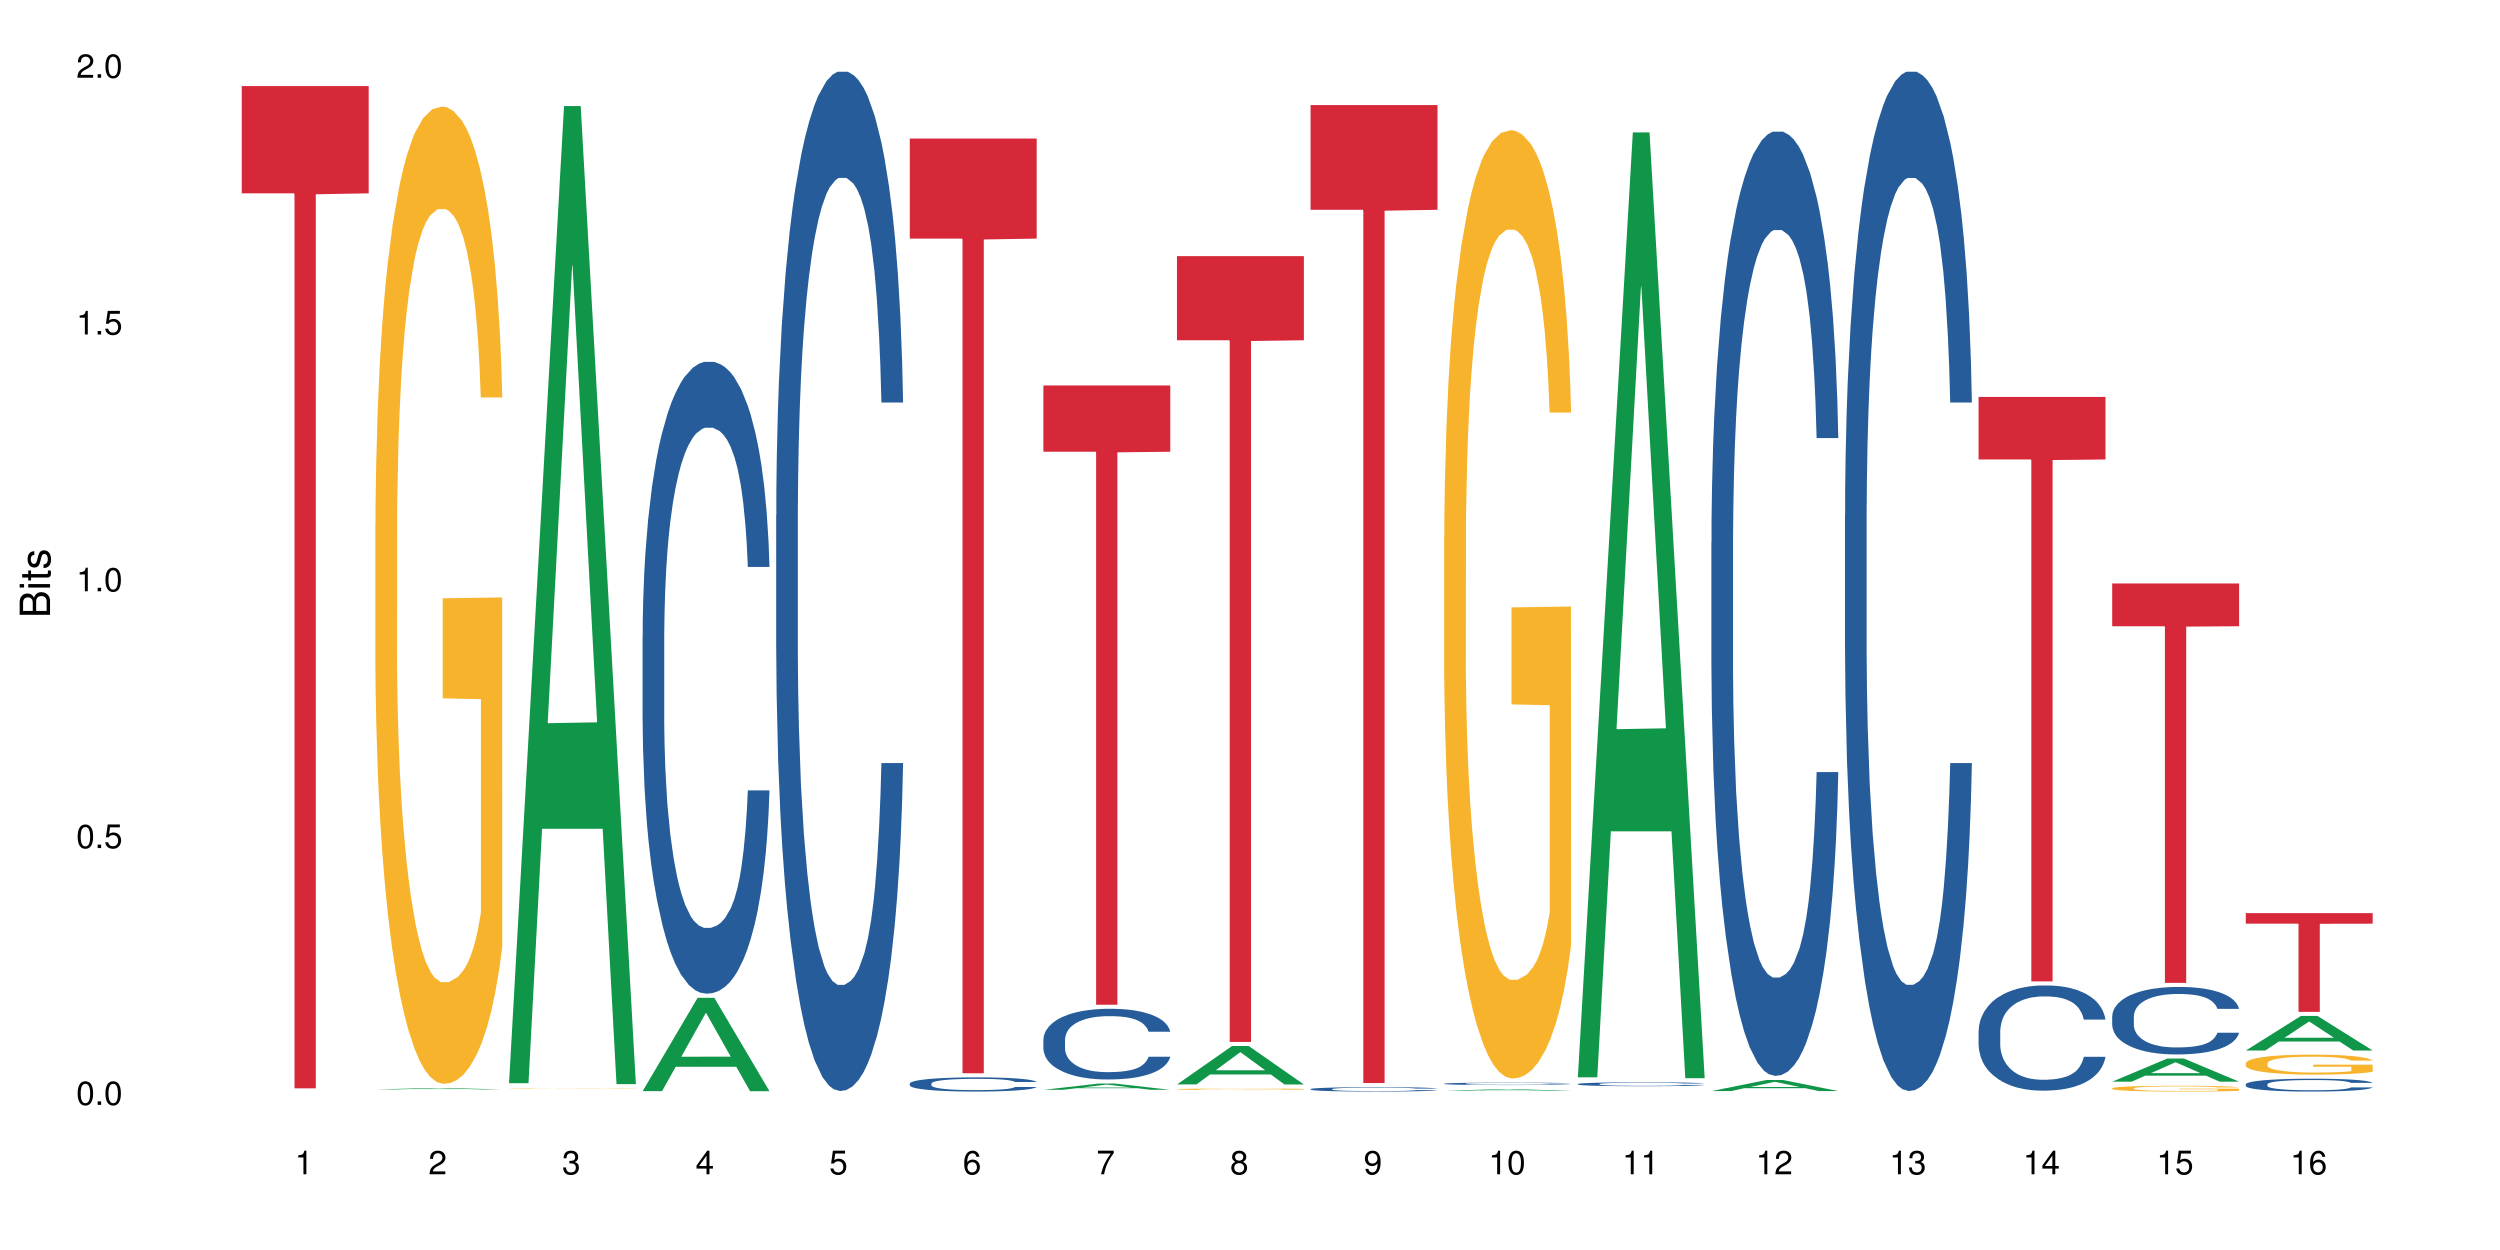 <?xml version="1.0" encoding="UTF-8"?>
<svg xmlns="http://www.w3.org/2000/svg" xmlns:xlink="http://www.w3.org/1999/xlink" width="720pt" height="360pt" viewBox="0 0 720 360" version="1.1">
<defs>
<g>
<symbol overflow="visible" id="glyph0-0">
<path style="stroke:none;" d=""/>
</symbol>
<symbol overflow="visible" id="glyph0-1">
<path style="stroke:none;" d="M 2.641 -6.797 C 2 -6.797 1.422 -6.531 1.078 -6.047 C 0.641 -5.453 0.406 -4.547 0.406 -3.297 C 0.406 -1 1.188 0.219 2.641 0.219 C 4.078 0.219 4.859 -1 4.859 -3.234 C 4.859 -4.562 4.656 -5.438 4.203 -6.047 C 3.844 -6.531 3.281 -6.797 2.641 -6.797 Z M 2.641 -6.047 C 3.547 -6.047 4 -5.125 4 -3.312 C 4 -1.375 3.562 -0.484 2.625 -0.484 C 1.734 -0.484 1.281 -1.422 1.281 -3.281 C 1.281 -5.141 1.734 -6.047 2.641 -6.047 Z M 2.641 -6.047 "/>
</symbol>
<symbol overflow="visible" id="glyph0-2">
<path style="stroke:none;" d="M 1.828 -1 L 0.828 -1 L 0.828 0 L 1.828 0 Z M 1.828 -1 "/>
</symbol>
<symbol overflow="visible" id="glyph0-3">
<path style="stroke:none;" d="M 4.562 -6.797 L 1.062 -6.797 L 0.547 -3.094 L 1.328 -3.094 C 1.719 -3.562 2.047 -3.734 2.578 -3.734 C 3.484 -3.734 4.062 -3.109 4.062 -2.094 C 4.062 -1.125 3.484 -0.531 2.578 -0.531 C 1.828 -0.531 1.375 -0.906 1.188 -1.672 L 0.328 -1.672 C 0.453 -1.109 0.547 -0.844 0.75 -0.594 C 1.125 -0.078 1.828 0.219 2.594 0.219 C 3.969 0.219 4.922 -0.781 4.922 -2.219 C 4.922 -3.562 4.031 -4.484 2.719 -4.484 C 2.25 -4.484 1.859 -4.359 1.469 -4.062 L 1.734 -5.969 L 4.562 -5.969 Z M 4.562 -6.797 "/>
</symbol>
<symbol overflow="visible" id="glyph0-4">
<path style="stroke:none;" d="M 2.484 -4.844 L 2.484 0 L 3.328 0 L 3.328 -6.797 L 2.766 -6.797 C 2.469 -5.75 2.281 -5.609 0.984 -5.453 L 0.984 -4.844 Z M 2.484 -4.844 "/>
</symbol>
<symbol overflow="visible" id="glyph0-5">
<path style="stroke:none;" d="M 4.859 -0.828 L 1.281 -0.828 C 1.359 -1.391 1.672 -1.75 2.5 -2.234 L 3.469 -2.75 C 4.406 -3.266 4.906 -3.969 4.906 -4.812 C 4.906 -5.375 4.672 -5.906 4.266 -6.266 C 3.859 -6.625 3.375 -6.797 2.719 -6.797 C 1.859 -6.797 1.219 -6.5 0.844 -5.922 C 0.609 -5.562 0.5 -5.125 0.484 -4.438 L 1.328 -4.438 C 1.359 -4.906 1.406 -5.188 1.531 -5.406 C 1.75 -5.812 2.188 -6.062 2.703 -6.062 C 3.469 -6.062 4.031 -5.516 4.031 -4.781 C 4.031 -4.25 3.719 -3.797 3.125 -3.438 L 2.234 -2.938 C 0.812 -2.141 0.406 -1.5 0.328 0 L 4.859 0 Z M 4.859 -0.828 "/>
</symbol>
<symbol overflow="visible" id="glyph0-6">
<path style="stroke:none;" d="M 2.125 -3.125 L 2.578 -3.125 C 3.516 -3.125 3.984 -2.703 3.984 -1.891 C 3.984 -1.031 3.469 -0.531 2.578 -0.531 C 1.656 -0.531 1.203 -0.984 1.156 -1.969 L 0.312 -1.969 C 0.344 -1.422 0.438 -1.078 0.609 -0.766 C 0.953 -0.109 1.625 0.219 2.547 0.219 C 3.953 0.219 4.859 -0.609 4.859 -1.906 C 4.859 -2.766 4.516 -3.25 3.703 -3.516 C 4.344 -3.766 4.656 -4.25 4.656 -4.938 C 4.656 -6.109 3.875 -6.797 2.578 -6.797 C 1.203 -6.797 0.484 -6.047 0.453 -4.609 L 1.297 -4.609 C 1.312 -5.016 1.344 -5.25 1.453 -5.453 C 1.641 -5.828 2.062 -6.062 2.594 -6.062 C 3.344 -6.062 3.797 -5.625 3.797 -4.906 C 3.797 -4.422 3.609 -4.141 3.25 -3.984 C 3.016 -3.891 2.719 -3.844 2.125 -3.844 Z M 2.125 -3.125 "/>
</symbol>
<symbol overflow="visible" id="glyph0-7">
<path style="stroke:none;" d="M 3.141 -1.625 L 3.141 0 L 3.984 0 L 3.984 -1.625 L 4.984 -1.625 L 4.984 -2.391 L 3.984 -2.391 L 3.984 -6.797 L 3.359 -6.797 L 0.266 -2.516 L 0.266 -1.625 Z M 3.141 -2.391 L 1 -2.391 L 3.141 -5.359 Z M 3.141 -2.391 "/>
</symbol>
<symbol overflow="visible" id="glyph0-8">
<path style="stroke:none;" d="M 4.781 -5.031 C 4.609 -6.141 3.891 -6.797 2.844 -6.797 C 2.094 -6.797 1.422 -6.438 1.031 -5.828 C 0.609 -5.172 0.406 -4.344 0.406 -3.094 C 0.406 -1.953 0.578 -1.234 0.984 -0.625 C 1.359 -0.078 1.953 0.219 2.703 0.219 C 3.984 0.219 4.922 -0.734 4.922 -2.078 C 4.922 -3.344 4.062 -4.234 2.844 -4.234 C 2.172 -4.234 1.641 -3.969 1.281 -3.469 C 1.281 -5.125 1.828 -6.047 2.797 -6.047 C 3.391 -6.047 3.797 -5.672 3.938 -5.031 Z M 2.734 -3.484 C 3.547 -3.484 4.062 -2.922 4.062 -2 C 4.062 -1.156 3.484 -0.531 2.703 -0.531 C 1.922 -0.531 1.328 -1.188 1.328 -2.047 C 1.328 -2.891 1.906 -3.484 2.734 -3.484 Z M 2.734 -3.484 "/>
</symbol>
<symbol overflow="visible" id="glyph0-9">
<path style="stroke:none;" d="M 4.984 -6.797 L 0.438 -6.797 L 0.438 -5.969 L 4.109 -5.969 C 2.5 -3.656 1.828 -2.234 1.328 0 L 2.219 0 C 2.594 -2.172 3.453 -4.047 4.984 -6.094 Z M 4.984 -6.797 "/>
</symbol>
<symbol overflow="visible" id="glyph0-10">
<path style="stroke:none;" d="M 3.75 -3.578 C 4.453 -4 4.688 -4.344 4.688 -4.984 C 4.688 -6.047 3.844 -6.797 2.641 -6.797 C 1.438 -6.797 0.594 -6.047 0.594 -4.984 C 0.594 -4.359 0.828 -4.016 1.516 -3.578 C 0.734 -3.203 0.359 -2.641 0.359 -1.891 C 0.359 -0.641 1.297 0.219 2.641 0.219 C 3.984 0.219 4.922 -0.641 4.922 -1.875 C 4.922 -2.641 4.531 -3.203 3.75 -3.578 Z M 2.641 -6.047 C 3.359 -6.047 3.812 -5.625 3.812 -4.969 C 3.812 -4.344 3.344 -3.922 2.641 -3.922 C 1.922 -3.922 1.453 -4.344 1.453 -4.984 C 1.453 -5.625 1.922 -6.047 2.641 -6.047 Z M 2.641 -3.203 C 3.484 -3.203 4.062 -2.672 4.062 -1.875 C 4.062 -1.062 3.484 -0.531 2.625 -0.531 C 1.797 -0.531 1.219 -1.078 1.219 -1.875 C 1.219 -2.672 1.797 -3.203 2.641 -3.203 Z M 2.641 -3.203 "/>
</symbol>
<symbol overflow="visible" id="glyph0-11">
<path style="stroke:none;" d="M 0.516 -1.547 C 0.672 -0.438 1.406 0.219 2.438 0.219 C 3.188 0.219 3.859 -0.141 4.266 -0.75 C 4.688 -1.406 4.891 -2.25 4.891 -3.484 C 4.891 -4.625 4.703 -5.359 4.312 -5.953 C 3.938 -6.5 3.344 -6.797 2.594 -6.797 C 1.297 -6.797 0.359 -5.844 0.359 -4.516 C 0.359 -3.25 1.234 -2.344 2.453 -2.344 C 3.094 -2.344 3.562 -2.578 4.016 -3.109 C 4 -1.453 3.469 -0.531 2.5 -0.531 C 1.906 -0.531 1.484 -0.906 1.359 -1.547 Z M 2.578 -6.062 C 3.375 -6.062 3.969 -5.406 3.969 -4.531 C 3.969 -3.688 3.375 -3.094 2.547 -3.094 C 1.734 -3.094 1.234 -3.672 1.234 -4.578 C 1.234 -5.438 1.797 -6.062 2.578 -6.062 Z M 2.578 -6.062 "/>
</symbol>
<symbol overflow="visible" id="glyph1-0">
<path style="stroke:none;" d=""/>
</symbol>
<symbol overflow="visible" id="glyph1-1">
<path style="stroke:none;" d="M 0 -0.953 L 0 -4.891 C 0 -5.719 -0.234 -6.344 -0.734 -6.797 C -1.188 -7.234 -1.812 -7.469 -2.5 -7.469 C -3.547 -7.469 -4.188 -7 -4.625 -5.875 C -4.984 -6.672 -5.641 -7.094 -6.531 -7.094 C -7.156 -7.094 -7.734 -6.859 -8.141 -6.391 C -8.562 -5.938 -8.75 -5.344 -8.75 -4.5 L -8.75 -0.953 Z M -4.984 -2.062 L -7.766 -2.062 L -7.766 -4.219 C -7.766 -4.844 -7.688 -5.203 -7.453 -5.5 C -7.219 -5.812 -6.859 -5.969 -6.375 -5.969 C -5.906 -5.969 -5.531 -5.812 -5.297 -5.5 C -5.062 -5.203 -4.984 -4.844 -4.984 -4.219 Z M -0.984 -2.062 L -4 -2.062 L -4 -4.781 C -4 -5.328 -3.859 -5.688 -3.578 -5.953 C -3.297 -6.219 -2.922 -6.359 -2.484 -6.359 C -2.062 -6.359 -1.688 -6.219 -1.406 -5.953 C -1.109 -5.688 -0.984 -5.328 -0.984 -4.781 Z M -0.984 -2.062 "/>
</symbol>
<symbol overflow="visible" id="glyph1-2">
<path style="stroke:none;" d="M -6.281 -1.797 L -6.281 -0.797 L 0 -0.797 L 0 -1.797 Z M -8.75 -1.797 L -8.75 -0.797 L -7.484 -0.797 L -7.484 -1.797 Z M -8.75 -1.797 "/>
</symbol>
<symbol overflow="visible" id="glyph1-3">
<path style="stroke:none;" d="M -6.281 -3.047 L -6.281 -2.016 L -8.016 -2.016 L -8.016 -1.016 L -6.281 -1.016 L -6.281 -0.172 L -5.469 -0.172 L -5.469 -1.016 L -0.719 -1.016 C -0.078 -1.016 0.281 -1.453 0.281 -2.234 C 0.281 -2.469 0.25 -2.719 0.188 -3.047 L -0.641 -3.047 C -0.609 -2.922 -0.594 -2.766 -0.594 -2.562 C -0.594 -2.141 -0.719 -2.016 -1.156 -2.016 L -5.469 -2.016 L -5.469 -3.047 Z M -6.281 -3.047 "/>
</symbol>
<symbol overflow="visible" id="glyph1-4">
<path style="stroke:none;" d="M -4.531 -5.25 C -5.766 -5.25 -6.469 -4.422 -6.469 -2.969 C -6.469 -1.516 -5.719 -0.562 -4.547 -0.562 C -3.562 -0.562 -3.094 -1.062 -2.734 -2.562 L -2.516 -3.484 C -2.344 -4.188 -2.094 -4.469 -1.625 -4.469 C -1.047 -4.469 -0.641 -3.875 -0.641 -3 C -0.641 -2.453 -0.797 -2 -1.062 -1.75 C -1.25 -1.594 -1.422 -1.531 -1.875 -1.469 L -1.875 -0.406 C -0.422 -0.453 0.281 -1.266 0.281 -2.922 C 0.281 -4.5 -0.5 -5.516 -1.719 -5.516 C -2.656 -5.516 -3.172 -4.984 -3.469 -3.734 L -3.703 -2.766 C -3.891 -1.953 -4.156 -1.609 -4.594 -1.609 C -5.172 -1.609 -5.547 -2.125 -5.547 -2.938 C -5.547 -3.75 -5.203 -4.172 -4.531 -4.203 Z M -4.531 -5.25 "/>
</symbol>
</g>
</defs>
<g id="surface97877">
<rect x="0" y="0" width="720" height="360" style="fill:rgb(100%,100%,100%);fill-opacity:1;stroke:none;"/>
<path style=" stroke:none;fill-rule:nonzero;fill:rgb(83.922%,15.686%,22.353%);fill-opacity:1;" d="M 69.629 24.781 L 106.184 24.781 L 106.184 55.684 L 90.949 55.953 L 90.949 313.445 L 84.82 313.445 L 84.82 56.223 L 84.73 55.684 L 69.629 55.684 Z M 69.629 24.781 "/>
<path style=" stroke:none;fill-rule:nonzero;fill:rgb(6.275%,58.824%,28.235%);fill-opacity:1;" d="M 108.105 313.77 L 108.145 313.77 L 123.961 313.344 L 128.766 313.344 L 144.66 313.77 L 139.074 313.77 L 135.09 313.656 L 117.637 313.656 L 113.73 313.77 L 108.105 313.77 L 119.312 313.613 L 133.492 313.613 L 126.422 313.414 L 126.266 313.414 L 119.273 313.613 L 119.312 313.613 Z M 108.105 313.77 "/>
<path style=" stroke:none;fill-rule:nonzero;fill:rgb(96.863%,70.196%,16.863%);fill-opacity:1;" d="M 108.105 151.238 L 108.152 150.98 L 108.152 145.84 L 108.328 134.27 L 108.773 118.332 L 109.355 105.223 L 109.98 94.938 L 110.379 89.539 L 111.047 81.828 L 111.629 76.172 L 113.098 64.605 L 114.973 53.809 L 115.996 49.18 L 117.156 44.809 L 118.805 39.926 L 119.562 38.125 L 121.879 34.012 L 124.512 31.441 L 127.406 30.672 L 128.746 30.93 L 130.574 31.957 L 133.07 34.785 L 134.496 37.355 L 135.609 39.926 L 136.77 43.266 L 138.195 48.41 L 139.531 54.578 L 140.602 60.75 L 141.672 68.461 L 142.562 76.688 L 143.32 85.684 L 143.992 96.48 L 144.391 105.477 L 144.66 114.477 L 138.465 114.477 L 138.105 105.477 L 137.707 98.539 L 137.035 90.055 L 136.367 83.883 L 135.699 79 L 134.453 72.316 L 133.383 68.203 L 132.043 64.605 L 130.75 62.289 L 129.281 60.75 L 128.391 60.234 L 126.027 60.234 L 123.887 62.035 L 122.637 64.09 L 121.746 66.148 L 120.5 70.004 L 119.742 73.086 L 119.297 75.145 L 117.957 83.113 L 117.066 90.312 L 116.574 95.195 L 115.953 102.906 L 115.508 109.848 L 115.016 120.133 L 114.75 127.844 L 114.391 145.324 L 114.348 191.598 L 114.48 201.367 L 114.75 211.906 L 115.105 221.16 L 115.641 230.93 L 116.176 238.383 L 117.109 248.41 L 117.914 255.094 L 118.539 259.465 L 119.742 266.406 L 120.23 268.719 L 121.391 273.348 L 122.594 276.945 L 124.066 280.031 L 125.18 281.574 L 126.961 282.859 L 129.234 282.859 L 131.91 281.316 L 133.605 279.258 L 134.762 277.203 L 135.52 275.402 L 136.457 272.574 L 137.125 270.004 L 137.75 267.176 L 138.508 262.805 L 138.508 201.367 L 127.496 201.109 L 127.496 172.316 L 144.613 172.059 L 144.66 272.574 L 143.723 279.516 L 142.562 286.199 L 141.449 291.34 L 140.289 295.711 L 138.641 300.594 L 137.305 303.68 L 135.254 307.281 L 133.383 309.594 L 131.422 311.137 L 129.68 311.906 L 127.633 312.164 L 125.805 311.648 L 123.844 310.105 L 122.281 308.051 L 120.855 305.48 L 119.43 302.137 L 117.645 296.738 L 116.488 292.371 L 115.285 286.973 L 114.078 280.543 L 113.012 273.602 L 112.297 268.203 L 111.582 262.035 L 110.824 254.324 L 110.113 245.582 L 109.578 237.613 L 109.086 228.617 L 108.73 220.133 L 108.375 208.562 L 108.195 199.309 L 108.105 191.34 Z M 108.105 151.238 "/>
<path style=" stroke:none;fill-rule:nonzero;fill:rgb(6.275%,58.824%,28.235%);fill-opacity:1;" d="M 146.582 311.965 L 146.621 311.699 L 162.438 30.551 L 167.242 30.551 L 183.137 312.23 L 177.551 312.23 L 173.57 238.703 L 156.113 238.703 L 152.207 311.965 L 146.582 311.965 L 157.793 208.285 L 171.969 208.02 L 164.898 76.57 L 164.82 76.309 L 164.742 77.102 L 157.754 208.02 L 157.793 208.285 Z M 146.582 311.965 "/>
<path style=" stroke:none;fill-rule:nonzero;fill:rgb(96.863%,70.196%,16.863%);fill-opacity:1;" d="M 146.582 313.469 L 146.629 313.469 L 146.629 313.465 L 146.805 313.461 L 147.25 313.453 L 147.832 313.445 L 148.457 313.441 L 148.855 313.438 L 149.523 313.434 L 150.105 313.43 L 151.574 313.426 L 153.449 313.422 L 154.473 313.418 L 155.633 313.414 L 158.039 313.414 L 160.359 313.41 L 172.973 313.41 L 174.086 313.414 L 175.246 313.414 L 176.672 313.418 L 178.012 313.422 L 179.078 313.422 L 180.148 313.426 L 181.043 313.43 L 181.801 313.438 L 182.469 313.441 L 182.867 313.445 L 183.137 313.449 L 176.941 313.449 L 176.582 313.445 L 176.184 313.441 L 175.516 313.438 L 174.844 313.434 L 174.176 313.434 L 172.93 313.43 L 171.859 313.426 L 169.227 313.426 L 167.758 313.422 L 164.504 313.422 L 162.363 313.426 L 160.223 313.426 L 158.977 313.43 L 157.773 313.43 L 156.434 313.434 L 155.543 313.438 L 155.055 313.441 L 154.43 313.445 L 153.984 313.449 L 153.492 313.453 L 153.227 313.457 L 152.867 313.465 L 152.824 313.488 L 152.957 313.492 L 153.227 313.496 L 153.582 313.504 L 154.652 313.512 L 155.586 313.516 L 156.391 313.52 L 157.016 313.52 L 158.219 313.523 L 158.707 313.527 L 159.867 313.527 L 161.07 313.531 L 173.242 313.531 L 174 313.527 L 175.602 313.527 L 176.227 313.523 L 176.984 313.523 L 176.984 313.492 L 165.973 313.492 L 165.973 313.477 L 183.094 313.477 L 183.137 313.527 L 182.199 313.531 L 181.043 313.535 L 179.926 313.535 L 178.77 313.539 L 177.117 313.543 L 173.73 313.543 L 171.859 313.547 L 160.758 313.547 L 159.332 313.543 L 157.906 313.543 L 156.121 313.539 L 154.965 313.539 L 153.762 313.535 L 152.555 313.531 L 151.488 313.527 L 150.773 313.523 L 150.059 313.523 L 149.301 313.52 L 148.59 313.516 L 148.055 313.512 L 147.562 313.508 L 147.207 313.5 L 146.852 313.496 L 146.672 313.492 L 146.582 313.488 Z M 146.582 313.469 "/>
<path style=" stroke:none;fill-rule:nonzero;fill:rgb(6.275%,58.824%,28.235%);fill-opacity:1;" d="M 185.059 314.242 L 185.098 314.219 L 200.914 287.367 L 205.719 287.367 L 221.613 314.266 L 216.027 314.266 L 212.047 307.246 L 194.59 307.246 L 190.684 314.242 L 185.059 314.242 L 196.27 304.34 L 210.445 304.316 L 203.375 291.762 L 203.297 291.738 L 203.219 291.812 L 196.23 304.316 L 196.27 304.34 Z M 185.059 314.242 "/>
<path style=" stroke:none;fill-rule:nonzero;fill:rgb(14.51%,36.078%,60%);fill-opacity:1;" d="M 185.059 183.398 L 185.105 183.23 L 185.105 179.238 L 185.238 172.918 L 185.551 164.938 L 185.863 159.449 L 186.664 149.633 L 187.781 140.152 L 188.938 132.836 L 189.785 128.512 L 190.543 125.184 L 192.281 119.031 L 193.395 115.871 L 194.602 113.043 L 196.07 110.215 L 197.141 108.551 L 199.547 105.891 L 201.332 104.727 L 202.711 104.227 L 205.699 104.227 L 207.484 104.895 L 208.773 105.723 L 210.203 107.055 L 211.406 108.551 L 213.5 112.211 L 215.371 116.867 L 216.219 119.527 L 217.559 124.684 L 218.582 129.676 L 219.297 134 L 220.098 140.152 L 220.812 147.637 L 221.348 156.121 L 221.613 163.273 L 215.371 163.273 L 215.062 156.621 L 214.703 151.465 L 214.035 144.645 L 213.367 139.82 L 212.43 134.996 L 211.582 131.836 L 210.426 128.676 L 209.398 126.68 L 208.328 125.184 L 207.305 124.188 L 205.344 123.188 L 203.07 123.188 L 202.223 123.52 L 200.484 124.852 L 199.547 126.016 L 198.211 128.344 L 197.273 130.508 L 196.16 133.832 L 195.402 136.66 L 194.465 140.984 L 193.797 144.812 L 193.039 150.301 L 192.594 154.457 L 192.191 159.113 L 191.836 164.602 L 191.57 170.426 L 191.391 176.578 L 191.301 182.566 L 191.301 208.348 L 191.391 214.336 L 191.613 221.32 L 192.191 231.465 L 193.039 240.281 L 194.02 247.266 L 194.957 252.258 L 195.492 254.586 L 196.203 257.246 L 197.32 260.574 L 198.922 263.898 L 199.859 265.23 L 201.285 266.562 L 202.758 267.227 L 204.719 267.227 L 206.457 266.562 L 207.617 265.73 L 208.82 264.398 L 210.469 261.57 L 211.496 258.91 L 212.387 255.75 L 213.055 252.59 L 213.5 249.93 L 214.168 244.773 L 214.703 239.117 L 215.105 233.297 L 215.371 227.641 L 221.613 227.641 L 221.348 234.293 L 220.945 240.781 L 220.543 245.605 L 219.918 251.426 L 219.207 256.582 L 218.18 262.402 L 217.336 266.227 L 216.219 270.387 L 215.195 273.547 L 214.078 276.375 L 212.43 279.699 L 211.359 281.363 L 210.203 282.859 L 208.82 284.191 L 207.082 285.355 L 205.211 286.02 L 203.469 286.188 L 201.598 285.855 L 200.215 285.188 L 198.391 283.691 L 196.117 280.699 L 194.465 277.539 L 193.172 274.379 L 192.059 271.051 L 190.812 266.562 L 189.207 259.242 L 188.227 253.586 L 187.555 248.93 L 186.797 242.445 L 186.266 236.621 L 185.641 227.309 L 185.195 215.5 L 185.059 206.352 Z M 185.059 183.398 "/>
<path style=" stroke:none;fill-rule:nonzero;fill:rgb(14.51%,36.078%,60%);fill-opacity:1;" d="M 223.539 148.391 L 223.582 148.121 L 223.582 141.684 L 223.715 131.484 L 224.027 118.605 L 224.34 109.75 L 225.141 93.918 L 226.258 78.625 L 227.414 66.816 L 228.262 59.84 L 229.02 54.473 L 230.758 44.543 L 231.875 39.445 L 233.078 34.883 L 234.547 30.324 L 235.617 27.641 L 238.023 23.348 L 239.809 21.469 L 241.191 20.664 L 244.176 20.664 L 245.961 21.734 L 247.254 23.078 L 248.68 25.227 L 249.883 27.641 L 251.977 33.543 L 253.848 41.055 L 254.695 45.352 L 256.035 53.668 L 257.059 61.719 L 257.773 68.695 L 258.574 78.625 L 259.289 90.699 L 259.824 104.383 L 260.09 115.922 L 253.848 115.922 L 253.539 105.188 L 253.18 96.871 L 252.512 85.867 L 251.844 78.086 L 250.906 70.305 L 250.059 65.207 L 248.902 60.109 L 247.875 56.887 L 246.805 54.473 L 245.781 52.863 L 243.82 51.254 L 241.547 51.254 L 240.699 51.789 L 238.961 53.938 L 238.023 55.816 L 236.688 59.57 L 235.75 63.059 L 234.637 68.426 L 233.879 72.988 L 232.941 79.965 L 232.273 86.137 L 231.516 94.992 L 231.07 101.699 L 230.668 109.215 L 230.312 118.07 L 230.047 127.461 L 229.867 137.387 L 229.777 147.047 L 229.777 188.641 L 229.867 198.301 L 230.09 209.57 L 230.668 225.938 L 231.516 240.16 L 232.496 251.43 L 233.434 259.48 L 233.969 263.238 L 234.68 267.531 L 235.797 272.898 L 237.402 278.266 L 238.336 280.41 L 239.762 282.559 L 241.234 283.633 L 243.195 283.633 L 244.934 282.559 L 246.094 281.215 L 247.297 279.07 L 248.945 274.508 L 249.973 270.215 L 250.863 265.117 L 251.531 260.016 L 251.977 255.723 L 252.645 247.406 L 253.18 238.281 L 253.582 228.891 L 253.848 219.766 L 260.09 219.766 L 259.824 230.5 L 259.422 240.965 L 259.02 248.746 L 258.395 258.141 L 257.684 266.457 L 256.656 275.848 L 255.812 282.02 L 254.695 288.73 L 253.672 293.828 L 252.559 298.391 L 250.906 303.758 L 249.836 306.441 L 248.68 308.855 L 247.297 311 L 245.559 312.879 L 243.688 313.953 L 241.949 314.223 L 240.074 313.684 L 238.695 312.609 L 236.867 310.195 L 234.594 305.367 L 232.941 300.27 L 231.648 295.168 L 230.535 289.801 L 229.289 282.559 L 227.684 270.75 L 226.703 261.629 L 226.035 254.113 L 225.277 243.648 L 224.742 234.258 L 224.117 219.23 L 223.672 200.18 L 223.539 185.422 Z M 223.539 148.391 "/>
<path style=" stroke:none;fill-rule:nonzero;fill:rgb(14.51%,36.078%,60%);fill-opacity:1;" d="M 262.016 312.062 L 262.059 312.059 L 262.059 311.969 L 262.191 311.828 L 262.504 311.648 L 262.816 311.527 L 263.617 311.305 L 264.734 311.094 L 265.891 310.93 L 266.738 310.832 L 267.496 310.758 L 269.234 310.617 L 270.352 310.547 L 271.555 310.484 L 273.023 310.422 L 274.094 310.383 L 276.5 310.324 L 278.285 310.297 L 279.668 310.285 L 282.652 310.285 L 284.438 310.301 L 285.73 310.32 L 287.156 310.352 L 288.359 310.383 L 290.453 310.465 L 292.328 310.57 L 293.172 310.629 L 294.512 310.746 L 295.535 310.859 L 296.25 310.953 L 297.051 311.094 L 297.766 311.262 L 298.301 311.449 L 298.566 311.613 L 292.328 311.613 L 292.016 311.461 L 291.656 311.348 L 290.988 311.195 L 290.32 311.086 L 289.383 310.977 L 288.539 310.906 L 287.379 310.836 L 286.352 310.789 L 285.285 310.758 L 284.258 310.734 L 282.297 310.711 L 280.023 310.711 L 279.176 310.719 L 277.438 310.75 L 276.5 310.777 L 275.164 310.828 L 274.227 310.875 L 273.113 310.949 L 272.355 311.016 L 271.422 311.113 L 270.75 311.199 L 269.992 311.32 L 269.547 311.414 L 269.148 311.52 L 268.789 311.641 L 268.523 311.773 L 268.344 311.91 L 268.254 312.043 L 268.254 312.625 L 268.344 312.758 L 268.566 312.914 L 269.148 313.141 L 269.992 313.34 L 270.973 313.496 L 271.91 313.609 L 272.445 313.66 L 273.16 313.723 L 274.273 313.797 L 275.879 313.871 L 276.812 313.898 L 278.238 313.93 L 279.711 313.945 L 281.672 313.945 L 283.41 313.93 L 284.57 313.91 L 285.773 313.883 L 287.422 313.816 L 288.449 313.758 L 289.34 313.688 L 290.008 313.617 L 290.453 313.559 L 291.121 313.441 L 291.656 313.312 L 292.059 313.184 L 292.328 313.055 L 298.566 313.055 L 298.301 313.207 L 297.898 313.352 L 297.496 313.461 L 296.875 313.59 L 296.16 313.707 L 295.137 313.836 L 294.289 313.922 L 293.172 314.016 L 292.148 314.086 L 291.035 314.148 L 289.383 314.227 L 288.316 314.262 L 287.156 314.297 L 285.773 314.324 L 284.035 314.352 L 282.164 314.367 L 280.426 314.371 L 278.551 314.363 L 277.172 314.348 L 275.344 314.316 L 273.07 314.246 L 271.422 314.176 L 270.129 314.105 L 269.012 314.031 L 267.766 313.93 L 266.16 313.766 L 265.18 313.641 L 264.512 313.535 L 263.754 313.391 L 263.219 313.258 L 262.594 313.051 L 262.148 312.785 L 262.016 312.578 Z M 262.016 312.062 "/>
<path style=" stroke:none;fill-rule:nonzero;fill:rgb(83.922%,15.686%,22.353%);fill-opacity:1;" d="M 262.016 39.898 L 298.566 39.898 L 298.566 68.715 L 283.332 68.969 L 283.332 309.105 L 277.203 309.105 L 277.203 69.223 L 277.113 68.715 L 262.016 68.715 Z M 262.016 39.898 "/>
<path style=" stroke:none;fill-rule:nonzero;fill:rgb(6.275%,58.824%,28.235%);fill-opacity:1;" d="M 300.492 313.871 L 300.531 313.871 L 316.348 312.066 L 321.148 312.066 L 337.043 313.871 L 331.461 313.871 L 327.477 313.402 L 310.02 313.402 L 306.113 313.871 L 300.492 313.871 L 311.699 313.207 L 325.875 313.203 L 318.809 312.363 L 318.73 312.359 L 318.652 312.363 L 311.66 313.203 L 311.699 313.207 Z M 300.492 313.871 "/>
<path style=" stroke:none;fill-rule:nonzero;fill:rgb(14.51%,36.078%,60%);fill-opacity:1;" d="M 300.492 299.395 L 300.535 299.375 L 300.535 298.93 L 300.668 298.223 L 300.98 297.332 L 301.293 296.715 L 302.098 295.621 L 303.211 294.559 L 304.371 293.742 L 305.215 293.258 L 305.973 292.887 L 307.711 292.199 L 308.828 291.844 L 310.031 291.527 L 311.5 291.211 L 312.57 291.027 L 314.98 290.73 L 316.762 290.598 L 318.145 290.543 L 321.129 290.543 L 322.914 290.617 L 324.207 290.711 L 325.633 290.859 L 326.836 291.027 L 328.93 291.434 L 330.805 291.957 L 331.652 292.254 L 332.988 292.828 L 334.012 293.387 L 334.727 293.871 L 335.527 294.559 L 336.242 295.395 L 336.777 296.344 L 337.043 297.145 L 330.805 297.145 L 330.492 296.402 L 330.137 295.824 L 329.465 295.062 L 328.797 294.523 L 327.863 293.984 L 327.016 293.629 L 325.855 293.277 L 324.832 293.055 L 323.762 292.887 L 322.734 292.773 L 320.773 292.664 L 318.5 292.664 L 317.652 292.699 L 315.914 292.848 L 314.98 292.98 L 313.641 293.238 L 312.707 293.48 L 311.59 293.852 L 310.832 294.168 L 309.898 294.652 L 309.227 295.082 L 308.469 295.695 L 308.023 296.16 L 307.625 296.68 L 307.266 297.293 L 307 297.945 L 306.82 298.633 L 306.73 299.301 L 306.73 302.184 L 306.82 302.852 L 307.043 303.633 L 307.625 304.77 L 308.469 305.754 L 309.449 306.535 L 310.387 307.094 L 310.922 307.355 L 311.637 307.652 L 312.75 308.023 L 314.355 308.395 L 315.289 308.543 L 316.719 308.691 L 318.188 308.766 L 320.148 308.766 L 321.887 308.691 L 323.047 308.602 L 324.25 308.449 L 325.898 308.133 L 326.926 307.836 L 327.816 307.484 L 328.484 307.129 L 328.93 306.832 L 329.602 306.258 L 330.137 305.625 L 330.535 304.973 L 330.805 304.34 L 337.043 304.34 L 336.777 305.086 L 336.375 305.809 L 335.973 306.348 L 335.352 307 L 334.637 307.578 L 333.613 308.227 L 332.766 308.656 L 331.652 309.121 L 330.625 309.473 L 329.512 309.789 L 327.863 310.16 L 326.793 310.348 L 325.633 310.516 L 324.25 310.664 L 322.512 310.793 L 320.641 310.867 L 318.902 310.887 L 317.027 310.852 L 315.648 310.777 L 313.82 310.609 L 311.547 310.273 L 309.898 309.922 L 308.605 309.566 L 307.488 309.195 L 306.242 308.691 L 304.637 307.875 L 303.656 307.242 L 302.988 306.723 L 302.23 305.996 L 301.695 305.344 L 301.07 304.305 L 300.625 302.984 L 300.492 301.961 Z M 300.492 299.395 "/>
<path style=" stroke:none;fill-rule:nonzero;fill:rgb(83.922%,15.686%,22.353%);fill-opacity:1;" d="M 300.492 111.012 L 337.043 111.012 L 337.043 130.102 L 321.809 130.27 L 321.809 289.363 L 315.68 289.363 L 315.68 130.438 L 315.594 130.102 L 300.492 130.102 Z M 300.492 111.012 "/>
<path style=" stroke:none;fill-rule:nonzero;fill:rgb(6.275%,58.824%,28.235%);fill-opacity:1;" d="M 338.969 312.316 L 339.008 312.309 L 354.824 301.25 L 359.625 301.25 L 375.52 312.328 L 369.938 312.328 L 365.953 309.438 L 348.496 309.438 L 344.59 312.316 L 338.969 312.316 L 350.176 308.242 L 364.352 308.23 L 357.285 303.062 L 357.207 303.051 L 357.129 303.082 L 350.137 308.23 L 350.176 308.242 Z M 338.969 312.316 "/>
<path style=" stroke:none;fill-rule:nonzero;fill:rgb(96.863%,70.196%,16.863%);fill-opacity:1;" d="M 338.969 313.691 L 339.012 313.688 L 339.012 313.68 L 339.191 313.664 L 339.637 313.641 L 340.215 313.621 L 340.84 313.605 L 341.242 313.598 L 341.91 313.586 L 342.488 313.578 L 343.961 313.559 L 345.832 313.543 L 346.859 313.535 L 348.016 313.527 L 349.668 313.52 L 350.426 313.52 L 352.742 313.512 L 355.371 313.508 L 361.434 313.508 L 363.93 313.512 L 365.359 313.516 L 366.473 313.52 L 367.633 313.527 L 369.059 313.535 L 370.395 313.543 L 372.535 313.566 L 373.426 313.578 L 374.184 313.59 L 374.852 313.605 L 375.254 313.621 L 375.52 313.633 L 369.324 313.633 L 368.969 313.621 L 368.566 313.609 L 367.23 313.586 L 366.562 313.582 L 365.312 313.57 L 364.242 313.562 L 362.906 313.559 L 361.613 313.555 L 360.141 313.555 L 359.25 313.551 L 356.887 313.551 L 354.75 313.555 L 353.5 313.559 L 352.609 313.562 L 351.359 313.566 L 350.602 313.57 L 348.82 313.586 L 347.93 313.598 L 347.438 313.605 L 346.812 313.617 L 346.367 313.629 L 345.879 313.645 L 345.609 313.656 L 345.254 313.68 L 345.207 313.75 L 345.344 313.766 L 345.609 313.781 L 345.965 313.797 L 347.035 313.82 L 347.973 313.836 L 348.773 313.848 L 349.398 313.852 L 350.602 313.863 L 351.094 313.867 L 352.254 313.875 L 353.457 313.879 L 354.926 313.883 L 356.043 313.887 L 362.773 313.887 L 364.465 313.883 L 365.625 313.879 L 366.383 313.879 L 367.32 313.875 L 367.988 313.871 L 368.613 313.863 L 369.371 313.859 L 369.371 313.766 L 358.359 313.766 L 358.359 313.723 L 375.477 313.723 L 375.52 313.875 L 374.586 313.883 L 373.426 313.895 L 372.312 313.902 L 371.152 313.906 L 369.504 313.914 L 368.168 313.922 L 366.117 313.926 L 364.242 313.93 L 362.281 313.93 L 360.543 313.934 L 356.664 313.934 L 354.703 313.93 L 353.145 313.926 L 351.719 313.922 L 350.289 313.918 L 348.508 313.91 L 347.348 313.902 L 344.941 313.887 L 343.871 313.875 L 343.16 313.867 L 342.445 313.855 L 341.688 313.844 L 340.973 313.832 L 340.438 313.82 L 339.949 313.805 L 339.594 313.793 L 339.234 313.777 L 339.059 313.762 L 338.969 313.75 Z M 338.969 313.691 "/>
<path style=" stroke:none;fill-rule:nonzero;fill:rgb(83.922%,15.686%,22.353%);fill-opacity:1;" d="M 338.969 73.773 L 375.52 73.773 L 375.52 97.996 L 360.285 98.211 L 360.285 300.07 L 354.156 300.07 L 354.156 98.422 L 354.07 97.996 L 338.969 97.996 Z M 338.969 73.773 "/>
<path style=" stroke:none;fill-rule:nonzero;fill:rgb(14.51%,36.078%,60%);fill-opacity:1;" d="M 377.445 313.656 L 377.488 313.652 L 377.488 313.625 L 377.625 313.582 L 377.934 313.527 L 378.246 313.488 L 379.051 313.418 L 380.164 313.352 L 381.324 313.301 L 382.172 313.273 L 382.93 313.25 L 384.668 313.207 L 385.781 313.184 L 386.984 313.164 L 388.457 313.145 L 389.527 313.133 L 391.934 313.113 L 393.715 313.105 L 395.098 313.102 L 398.086 313.102 L 399.867 313.109 L 401.16 313.113 L 402.586 313.121 L 403.789 313.133 L 405.887 313.16 L 407.758 313.191 L 408.605 313.211 L 409.941 313.246 L 410.969 313.281 L 411.68 313.309 L 412.484 313.352 L 413.195 313.406 L 413.73 313.465 L 414 313.516 L 407.758 313.516 L 407.445 313.469 L 407.09 313.434 L 406.422 313.383 L 405.75 313.352 L 404.816 313.316 L 403.969 313.297 L 402.809 313.273 L 401.785 313.258 L 400.715 313.25 L 399.688 313.242 L 397.727 313.234 L 395.453 313.234 L 394.605 313.238 L 392.867 313.246 L 391.934 313.254 L 390.594 313.27 L 389.66 313.285 L 388.543 313.309 L 387.785 313.328 L 386.852 313.359 L 386.184 313.387 L 385.426 313.426 L 384.98 313.453 L 384.578 313.484 L 384.223 313.523 L 383.953 313.562 L 383.773 313.605 L 383.688 313.648 L 383.688 313.828 L 383.773 313.871 L 383.996 313.918 L 384.578 313.988 L 385.426 314.051 L 386.406 314.098 L 387.34 314.133 L 387.875 314.152 L 388.59 314.168 L 389.703 314.191 L 391.309 314.215 L 392.246 314.227 L 393.672 314.234 L 395.141 314.238 L 397.105 314.238 L 398.844 314.234 L 400 314.227 L 401.203 314.219 L 402.855 314.199 L 403.879 314.18 L 404.77 314.16 L 405.441 314.137 L 405.887 314.117 L 406.555 314.082 L 407.09 314.043 L 407.488 314.004 L 407.758 313.961 L 414 313.961 L 413.73 314.008 L 413.328 314.055 L 412.93 314.09 L 412.305 314.129 L 411.59 314.164 L 410.566 314.203 L 409.719 314.23 L 408.605 314.262 L 407.578 314.281 L 406.465 314.301 L 404.816 314.324 L 403.746 314.336 L 402.586 314.348 L 401.203 314.355 L 399.465 314.363 L 397.594 314.371 L 395.855 314.371 L 393.984 314.367 L 392.602 314.363 L 390.773 314.352 L 388.5 314.332 L 386.852 314.309 L 385.559 314.289 L 384.445 314.266 L 383.195 314.234 L 381.59 314.184 L 380.609 314.145 L 379.941 314.109 L 379.184 314.066 L 378.648 314.023 L 378.023 313.961 L 377.578 313.879 L 377.445 313.812 Z M 377.445 313.656 "/>
<path style=" stroke:none;fill-rule:nonzero;fill:rgb(83.922%,15.686%,22.353%);fill-opacity:1;" d="M 377.445 30.266 L 414 30.266 L 414 60.418 L 398.766 60.68 L 398.766 311.922 L 392.637 311.922 L 392.637 60.945 L 392.547 60.418 L 377.445 60.418 Z M 377.445 30.266 "/>
<path style=" stroke:none;fill-rule:nonzero;fill:rgb(6.275%,58.824%,28.235%);fill-opacity:1;" d="M 415.922 314.16 L 415.961 314.16 L 431.777 313.676 L 436.582 313.676 L 452.477 314.164 L 446.891 314.164 L 442.906 314.035 L 425.449 314.035 L 421.547 314.16 L 415.922 314.16 L 427.129 313.98 L 441.305 313.98 L 434.238 313.754 L 434.082 313.754 L 427.09 313.98 L 427.129 313.98 Z M 415.922 314.16 "/>
<path style=" stroke:none;fill-rule:nonzero;fill:rgb(14.51%,36.078%,60%);fill-opacity:1;" d="M 415.922 312.102 L 415.965 312.102 L 415.965 312.086 L 416.102 312.062 L 416.414 312.031 L 416.723 312.008 L 417.527 311.973 L 418.641 311.938 L 419.801 311.906 L 420.648 311.891 L 421.406 311.879 L 423.145 311.855 L 424.258 311.844 L 425.461 311.832 L 426.934 311.82 L 428.004 311.816 L 430.41 311.805 L 432.191 311.801 L 433.574 311.797 L 436.562 311.797 L 438.344 311.801 L 439.637 311.805 L 441.062 311.809 L 442.266 311.816 L 444.363 311.828 L 446.234 311.848 L 447.082 311.855 L 448.418 311.875 L 449.445 311.895 L 450.156 311.914 L 450.961 311.938 L 451.672 311.965 L 452.207 311.996 L 452.477 312.023 L 446.234 312.023 L 445.922 312 L 445.566 311.98 L 444.898 311.953 L 444.227 311.934 L 443.293 311.918 L 442.445 311.902 L 441.285 311.891 L 440.262 311.883 L 439.191 311.879 L 438.164 311.875 L 436.203 311.871 L 433.086 311.871 L 431.348 311.879 L 430.41 311.883 L 429.074 311.891 L 428.137 311.898 L 427.023 311.91 L 426.266 311.922 L 425.328 311.938 L 424.66 311.953 L 423.902 311.973 L 423.457 311.992 L 423.055 312.008 L 422.699 312.031 L 422.43 312.051 L 422.254 312.074 L 422.164 312.098 L 422.164 312.195 L 422.254 312.219 L 422.477 312.246 L 423.055 312.285 L 423.902 312.32 L 424.883 312.348 L 425.816 312.363 L 426.352 312.375 L 427.066 312.383 L 428.18 312.398 L 429.785 312.41 L 430.723 312.414 L 432.148 312.418 L 433.621 312.422 L 435.582 312.422 L 437.32 312.418 L 438.477 312.418 L 439.68 312.41 L 441.332 312.402 L 442.355 312.391 L 443.246 312.379 L 443.918 312.367 L 444.363 312.355 L 445.031 312.336 L 445.566 312.316 L 445.969 312.293 L 446.234 312.27 L 452.477 312.27 L 452.207 312.297 L 451.805 312.32 L 451.406 312.34 L 450.781 312.363 L 450.066 312.383 L 449.043 312.402 L 448.195 312.418 L 447.082 312.434 L 446.055 312.445 L 444.941 312.457 L 443.293 312.469 L 442.223 312.477 L 441.062 312.48 L 439.68 312.488 L 437.941 312.492 L 436.07 312.492 L 434.332 312.496 L 432.461 312.492 L 431.078 312.492 L 429.25 312.484 L 426.977 312.473 L 425.328 312.461 L 424.035 312.449 L 422.922 312.438 L 421.672 312.418 L 420.066 312.391 L 419.086 312.371 L 418.418 312.352 L 417.66 312.328 L 417.125 312.305 L 416.5 312.27 L 416.055 312.223 L 415.922 312.188 Z M 415.922 312.102 "/>
<path style=" stroke:none;fill-rule:nonzero;fill:rgb(96.863%,70.196%,16.863%);fill-opacity:1;" d="M 415.922 154.473 L 415.965 154.223 L 415.965 149.234 L 416.145 138.012 L 416.59 122.547 L 417.172 109.824 L 417.793 99.848 L 418.195 94.609 L 418.863 87.125 L 419.445 81.637 L 420.914 70.414 L 422.785 59.938 L 423.812 55.449 L 424.973 51.207 L 426.621 46.469 L 427.379 44.723 L 429.695 40.73 L 432.328 38.238 L 435.223 37.488 L 436.562 37.738 L 438.391 38.734 L 440.887 41.48 L 442.312 43.973 L 443.426 46.469 L 444.586 49.711 L 446.012 54.699 L 447.348 60.688 L 448.418 66.672 L 449.488 74.156 L 450.379 82.137 L 451.137 90.867 L 451.805 101.344 L 452.207 110.074 L 452.477 118.805 L 446.277 118.805 L 445.922 110.074 L 445.52 103.34 L 444.852 95.109 L 444.184 89.121 L 443.516 84.383 L 442.266 77.898 L 441.195 73.906 L 439.859 70.414 L 438.566 68.168 L 437.098 66.672 L 436.203 66.172 L 433.844 66.172 L 431.703 67.918 L 430.453 69.914 L 429.562 71.91 L 428.316 75.652 L 427.559 78.645 L 427.109 80.641 L 425.773 88.375 L 424.883 95.359 L 424.391 100.098 L 423.77 107.578 L 423.32 114.312 L 422.832 124.293 L 422.562 131.773 L 422.207 148.734 L 422.164 193.633 L 422.297 203.113 L 422.562 213.34 L 422.922 222.32 L 423.457 231.797 L 423.992 239.031 L 424.926 248.758 L 425.73 255.246 L 426.352 259.484 L 427.559 266.219 L 428.047 268.465 L 429.207 272.953 L 430.41 276.445 L 431.879 279.441 L 432.996 280.938 L 434.777 282.184 L 437.051 282.184 L 439.727 280.688 L 441.422 278.691 L 442.578 276.695 L 443.336 274.949 L 444.273 272.207 L 444.941 269.711 L 445.566 266.969 L 446.324 262.727 L 446.324 203.113 L 435.312 202.863 L 435.312 174.926 L 452.43 174.676 L 452.477 272.207 L 451.539 278.941 L 450.379 285.426 L 449.266 290.414 L 448.105 294.656 L 446.457 299.395 L 445.121 302.387 L 443.07 305.879 L 441.195 308.125 L 439.234 309.621 L 437.496 310.371 L 435.445 310.617 L 433.621 310.121 L 431.656 308.625 L 430.098 306.629 L 428.672 304.133 L 427.246 300.891 L 425.461 295.652 L 424.301 291.414 L 423.098 286.176 L 421.895 279.938 L 420.824 273.203 L 420.113 267.965 L 419.398 261.98 L 418.641 254.496 L 417.93 246.016 L 417.395 238.281 L 416.902 229.555 L 416.547 221.32 L 416.191 210.098 L 416.012 201.117 L 415.922 193.387 Z M 415.922 154.473 "/>
<path style=" stroke:none;fill-rule:nonzero;fill:rgb(6.275%,58.824%,28.235%);fill-opacity:1;" d="M 454.398 310.266 L 454.438 310.012 L 470.254 38.129 L 475.059 38.129 L 490.953 310.523 L 485.367 310.523 L 481.383 239.418 L 463.93 239.418 L 460.023 310.266 L 454.398 310.266 L 465.605 210.004 L 479.781 209.75 L 472.715 82.633 L 472.637 82.375 L 472.559 83.145 L 465.566 209.75 L 465.605 210.004 Z M 454.398 310.266 "/>
<path style=" stroke:none;fill-rule:nonzero;fill:rgb(14.51%,36.078%,60%);fill-opacity:1;" d="M 454.398 312.191 L 454.445 312.191 L 454.445 312.168 L 454.578 312.129 L 454.891 312.078 L 455.203 312.043 L 456.004 311.984 L 457.117 311.926 L 458.277 311.879 L 459.125 311.852 L 459.883 311.832 L 461.621 311.793 L 462.734 311.773 L 463.938 311.758 L 465.41 311.738 L 466.48 311.727 L 468.887 311.711 L 470.668 311.703 L 475.039 311.703 L 476.82 311.707 L 478.113 311.711 L 479.539 311.719 L 480.742 311.727 L 482.84 311.75 L 484.711 311.781 L 485.559 311.797 L 486.895 311.828 L 487.922 311.859 L 488.633 311.887 L 489.438 311.926 L 490.148 311.973 L 490.684 312.023 L 490.953 312.066 L 484.711 312.066 L 484.398 312.027 L 484.043 311.996 L 483.375 311.953 L 482.707 311.922 L 481.77 311.891 L 480.922 311.871 L 479.762 311.852 L 478.738 311.84 L 477.668 311.832 L 476.645 311.824 L 474.68 311.82 L 471.562 311.82 L 469.824 311.828 L 468.887 311.836 L 467.551 311.852 L 466.613 311.863 L 465.5 311.887 L 464.742 311.902 L 463.805 311.93 L 463.137 311.953 L 462.379 311.988 L 461.934 312.012 L 461.531 312.043 L 461.176 312.078 L 460.906 312.113 L 460.73 312.152 L 460.641 312.188 L 460.641 312.348 L 460.73 312.387 L 460.953 312.43 L 461.531 312.492 L 462.379 312.547 L 463.359 312.59 L 464.297 312.621 L 464.828 312.637 L 465.543 312.652 L 466.656 312.672 L 468.262 312.691 L 469.199 312.699 L 470.625 312.711 L 472.098 312.715 L 474.059 312.715 L 475.797 312.711 L 476.953 312.703 L 478.16 312.695 L 479.809 312.68 L 480.832 312.66 L 481.727 312.641 L 482.395 312.621 L 482.84 312.605 L 483.508 312.574 L 484.043 312.539 L 484.445 312.504 L 484.711 312.469 L 490.953 312.469 L 490.684 312.508 L 490.285 312.551 L 489.883 312.578 L 489.258 312.617 L 488.547 312.648 L 487.52 312.684 L 486.672 312.707 L 485.559 312.734 L 484.531 312.754 L 483.418 312.77 L 481.77 312.789 L 480.699 312.801 L 479.539 312.809 L 478.16 312.82 L 476.422 312.824 L 474.547 312.832 L 472.809 312.832 L 470.938 312.828 L 469.555 312.824 L 467.727 312.816 L 465.453 312.797 L 463.805 312.777 L 462.512 312.758 L 461.398 312.738 L 460.148 312.711 L 458.543 312.664 L 457.562 312.629 L 456.895 312.602 L 456.137 312.559 L 455.602 312.523 L 454.98 312.465 L 454.531 312.391 L 454.398 312.336 Z M 454.398 312.191 "/>
<path style=" stroke:none;fill-rule:nonzero;fill:rgb(6.275%,58.824%,28.235%);fill-opacity:1;" d="M 492.875 314.227 L 492.914 314.223 L 508.73 311.047 L 513.535 311.047 L 529.43 314.23 L 523.844 314.23 L 519.859 313.398 L 502.406 313.398 L 498.5 314.227 L 492.875 314.227 L 504.086 313.055 L 518.262 313.051 L 511.191 311.566 L 511.113 311.562 L 511.035 311.574 L 504.047 313.051 L 504.086 313.055 Z M 492.875 314.227 "/>
<path style=" stroke:none;fill-rule:nonzero;fill:rgb(14.51%,36.078%,60%);fill-opacity:1;" d="M 492.875 156.242 L 492.922 155.992 L 492.922 150.027 L 493.055 140.578 L 493.367 128.648 L 493.68 120.445 L 494.48 105.777 L 495.594 91.609 L 496.754 80.668 L 497.602 74.207 L 498.359 69.234 L 500.098 60.035 L 501.211 55.312 L 502.414 51.086 L 503.887 46.863 L 504.957 44.375 L 507.363 40.398 L 509.148 38.66 L 510.527 37.914 L 513.516 37.914 L 515.297 38.906 L 516.59 40.148 L 518.016 42.137 L 519.223 44.375 L 521.316 49.844 L 523.188 56.805 L 524.035 60.781 L 525.371 68.488 L 526.398 75.945 L 527.109 82.41 L 527.914 91.609 L 528.625 102.793 L 529.16 115.473 L 529.43 126.16 L 523.188 126.16 L 522.875 116.219 L 522.52 108.512 L 521.852 98.32 L 521.184 91.109 L 520.246 83.902 L 519.398 79.18 L 518.242 74.453 L 517.215 71.473 L 516.145 69.234 L 515.121 67.742 L 513.16 66.25 L 510.887 66.25 L 510.039 66.75 L 508.301 68.738 L 507.363 70.477 L 506.027 73.957 L 505.09 77.188 L 503.977 82.16 L 503.219 86.387 L 502.281 92.852 L 501.613 98.566 L 500.855 106.77 L 500.41 112.984 L 500.008 119.945 L 499.652 128.148 L 499.383 136.852 L 499.207 146.047 L 499.117 154.996 L 499.117 193.527 L 499.207 202.477 L 499.43 212.918 L 500.008 228.082 L 500.855 241.258 L 501.836 251.699 L 502.773 259.156 L 503.309 262.637 L 504.02 266.613 L 505.133 271.586 L 506.738 276.559 L 507.676 278.547 L 509.102 280.535 L 510.574 281.527 L 512.535 281.527 L 514.273 280.535 L 515.434 279.293 L 516.637 277.301 L 518.285 273.078 L 519.309 269.098 L 520.203 264.375 L 520.871 259.652 L 521.316 255.676 L 521.984 247.969 L 522.52 239.516 L 522.922 230.816 L 523.188 222.363 L 529.43 222.363 L 529.16 232.309 L 528.762 242.004 L 528.359 249.211 L 527.734 257.914 L 527.023 265.617 L 525.996 274.32 L 525.148 280.039 L 524.035 286.25 L 523.012 290.977 L 521.895 295.199 L 520.246 300.172 L 519.176 302.66 L 518.016 304.895 L 516.637 306.883 L 514.898 308.625 L 513.023 309.617 L 511.285 309.867 L 509.414 309.371 L 508.031 308.375 L 506.203 306.141 L 503.93 301.664 L 502.281 296.941 L 500.988 292.219 L 499.875 287.246 L 498.625 280.535 L 497.023 269.598 L 496.039 261.145 L 495.371 254.184 L 494.613 244.488 L 494.078 235.789 L 493.457 221.867 L 493.008 204.219 L 492.875 190.547 Z M 492.875 156.242 "/>
<path style=" stroke:none;fill-rule:nonzero;fill:rgb(14.51%,36.078%,60%);fill-opacity:1;" d="M 531.352 148.391 L 531.398 148.125 L 531.398 141.684 L 531.531 131.488 L 531.844 118.605 L 532.156 109.754 L 532.957 93.922 L 534.07 78.625 L 535.23 66.82 L 536.078 59.844 L 536.836 54.477 L 538.574 44.547 L 539.688 39.449 L 540.891 34.887 L 542.363 30.328 L 543.434 27.645 L 545.84 23.352 L 547.625 21.473 L 549.004 20.668 L 551.992 20.668 L 553.773 21.738 L 555.066 23.082 L 556.496 25.227 L 557.699 27.645 L 559.793 33.547 L 561.664 41.059 L 562.512 45.352 L 563.852 53.672 L 564.875 61.723 L 565.59 68.699 L 566.391 78.625 L 567.105 90.699 L 567.637 104.387 L 567.906 115.926 L 561.664 115.926 L 561.352 105.191 L 560.996 96.871 L 560.328 85.871 L 559.66 78.09 L 558.723 70.309 L 557.875 65.211 L 556.719 60.109 L 555.691 56.891 L 554.621 54.477 L 553.598 52.867 L 551.637 51.258 L 549.363 51.258 L 548.516 51.793 L 546.777 53.938 L 545.84 55.816 L 544.504 59.574 L 543.566 63.062 L 542.453 68.43 L 541.695 72.992 L 540.758 79.969 L 540.09 86.141 L 539.332 94.992 L 538.887 101.703 L 538.484 109.215 L 538.129 118.07 L 537.859 127.461 L 537.684 137.391 L 537.594 147.051 L 537.594 188.641 L 537.684 198.301 L 537.906 209.57 L 538.484 225.941 L 539.332 240.16 L 540.312 251.43 L 541.25 259.48 L 541.785 263.238 L 542.496 267.531 L 543.613 272.898 L 545.215 278.266 L 546.152 280.41 L 547.578 282.559 L 549.051 283.629 L 551.012 283.629 L 552.75 282.559 L 553.91 281.215 L 555.113 279.07 L 556.762 274.508 L 557.789 270.215 L 558.68 265.117 L 559.348 260.02 L 559.793 255.723 L 560.461 247.406 L 560.996 238.281 L 561.398 228.891 L 561.664 219.77 L 567.906 219.77 L 567.637 230.5 L 567.238 240.965 L 566.836 248.746 L 566.211 258.141 L 565.5 266.457 L 564.473 275.848 L 563.625 282.02 L 562.512 288.73 L 561.488 293.828 L 560.371 298.391 L 558.723 303.754 L 557.652 306.438 L 556.496 308.855 L 555.113 311 L 553.375 312.879 L 551.5 313.953 L 549.762 314.219 L 547.891 313.684 L 546.508 312.609 L 544.68 310.195 L 542.406 305.367 L 540.758 300.266 L 539.465 295.168 L 538.352 289.801 L 537.102 282.559 L 535.5 270.75 L 534.52 261.629 L 533.848 254.113 L 533.09 243.648 L 532.555 234.258 L 531.934 219.23 L 531.488 200.18 L 531.352 185.422 Z M 531.352 148.391 "/>
<path style=" stroke:none;fill-rule:nonzero;fill:rgb(14.51%,36.078%,60%);fill-opacity:1;" d="M 569.828 297.004 L 569.875 296.973 L 569.875 296.309 L 570.008 295.258 L 570.32 293.93 L 570.633 293.016 L 571.434 291.383 L 572.551 289.805 L 573.707 288.586 L 574.555 287.867 L 575.312 287.312 L 577.051 286.289 L 578.164 285.762 L 579.371 285.293 L 580.84 284.82 L 581.91 284.543 L 584.316 284.102 L 586.102 283.906 L 587.484 283.824 L 590.469 283.824 L 592.254 283.934 L 593.543 284.074 L 594.973 284.293 L 596.176 284.543 L 598.27 285.152 L 600.141 285.93 L 600.988 286.371 L 602.328 287.23 L 603.352 288.059 L 604.066 288.781 L 604.867 289.805 L 605.582 291.051 L 606.117 292.461 L 606.383 293.652 L 600.141 293.652 L 599.832 292.543 L 599.473 291.688 L 598.805 290.551 L 598.137 289.75 L 597.199 288.945 L 596.352 288.418 L 595.195 287.895 L 594.168 287.562 L 593.098 287.312 L 592.074 287.145 L 590.113 286.98 L 587.84 286.98 L 586.992 287.035 L 585.254 287.258 L 584.316 287.449 L 582.98 287.84 L 582.043 288.199 L 580.93 288.75 L 580.172 289.223 L 579.234 289.941 L 578.566 290.578 L 577.809 291.492 L 577.363 292.184 L 576.961 292.961 L 576.605 293.875 L 576.34 294.844 L 576.16 295.867 L 576.07 296.863 L 576.07 301.156 L 576.16 302.152 L 576.383 303.312 L 576.961 305.004 L 577.809 306.469 L 578.789 307.633 L 579.727 308.465 L 580.262 308.852 L 580.973 309.293 L 582.09 309.848 L 583.695 310.402 L 584.629 310.625 L 586.055 310.844 L 587.527 310.957 L 589.488 310.957 L 591.227 310.844 L 592.387 310.707 L 593.59 310.484 L 595.238 310.016 L 596.266 309.57 L 597.156 309.047 L 597.824 308.52 L 598.27 308.078 L 598.938 307.219 L 599.473 306.277 L 599.875 305.309 L 600.141 304.367 L 606.383 304.367 L 606.117 305.473 L 605.715 306.555 L 605.312 307.355 L 604.688 308.324 L 603.977 309.184 L 602.949 310.152 L 602.105 310.789 L 600.988 311.48 L 599.965 312.008 L 598.848 312.477 L 597.199 313.031 L 596.129 313.309 L 594.973 313.559 L 593.59 313.781 L 591.852 313.973 L 589.98 314.082 L 588.242 314.113 L 586.367 314.055 L 584.984 313.945 L 583.16 313.695 L 580.887 313.199 L 579.234 312.672 L 577.941 312.145 L 576.828 311.594 L 575.582 310.844 L 573.977 309.625 L 572.996 308.684 L 572.328 307.91 L 571.57 306.832 L 571.035 305.863 L 570.41 304.312 L 569.965 302.344 L 569.828 300.824 Z M 569.828 297.004 "/>
<path style=" stroke:none;fill-rule:nonzero;fill:rgb(83.922%,15.686%,22.353%);fill-opacity:1;" d="M 569.828 114.312 L 606.383 114.312 L 606.383 132.332 L 591.148 132.492 L 591.148 282.645 L 585.02 282.645 L 585.02 132.648 L 584.93 132.332 L 569.828 132.332 Z M 569.828 114.312 "/>
<path style=" stroke:none;fill-rule:nonzero;fill:rgb(6.275%,58.824%,28.235%);fill-opacity:1;" d="M 608.309 311.52 L 608.348 311.512 L 624.164 304.859 L 628.965 304.859 L 644.859 311.527 L 639.277 311.527 L 635.293 309.785 L 617.836 309.785 L 613.93 311.52 L 608.309 311.52 L 619.516 309.066 L 633.691 309.059 L 626.621 305.949 L 626.543 305.941 L 626.465 305.961 L 619.477 309.059 L 619.516 309.066 Z M 608.309 311.52 "/>
<path style=" stroke:none;fill-rule:nonzero;fill:rgb(14.51%,36.078%,60%);fill-opacity:1;" d="M 608.309 292.707 L 608.352 292.688 L 608.352 292.262 L 608.484 291.59 L 608.797 290.734 L 609.109 290.148 L 609.91 289.102 L 611.027 288.09 L 612.184 287.309 L 613.031 286.848 L 613.789 286.492 L 615.527 285.836 L 616.645 285.496 L 617.848 285.195 L 619.316 284.895 L 620.387 284.715 L 622.793 284.434 L 624.578 284.309 L 625.961 284.254 L 628.945 284.254 L 630.73 284.324 L 632.023 284.414 L 633.449 284.559 L 634.652 284.715 L 636.746 285.105 L 638.621 285.605 L 639.465 285.887 L 640.805 286.438 L 641.828 286.973 L 642.543 287.434 L 643.344 288.09 L 644.059 288.891 L 644.594 289.793 L 644.859 290.559 L 638.621 290.559 L 638.309 289.848 L 637.949 289.297 L 637.281 288.57 L 636.613 288.055 L 635.676 287.539 L 634.832 287.203 L 633.672 286.863 L 632.645 286.652 L 631.574 286.492 L 630.551 286.387 L 628.59 286.277 L 626.316 286.277 L 625.469 286.316 L 623.73 286.457 L 622.793 286.582 L 621.457 286.828 L 620.52 287.059 L 619.406 287.414 L 618.648 287.719 L 617.711 288.18 L 617.043 288.586 L 616.285 289.172 L 615.84 289.617 L 615.438 290.113 L 615.082 290.699 L 614.816 291.32 L 614.637 291.98 L 614.547 292.617 L 614.547 295.371 L 614.637 296.008 L 614.859 296.754 L 615.438 297.84 L 616.285 298.781 L 617.266 299.523 L 618.203 300.059 L 618.738 300.305 L 619.453 300.59 L 620.566 300.945 L 622.172 301.301 L 623.105 301.441 L 624.531 301.586 L 626.004 301.656 L 627.965 301.656 L 629.703 301.586 L 630.863 301.496 L 632.066 301.355 L 633.715 301.051 L 634.742 300.77 L 635.633 300.43 L 636.301 300.094 L 636.746 299.809 L 637.414 299.258 L 637.949 298.656 L 638.352 298.035 L 638.621 297.43 L 644.859 297.43 L 644.594 298.141 L 644.191 298.832 L 643.789 299.348 L 643.168 299.969 L 642.453 300.52 L 641.426 301.141 L 640.582 301.551 L 639.465 301.992 L 638.441 302.332 L 637.328 302.633 L 635.676 302.988 L 634.605 303.164 L 633.449 303.324 L 632.066 303.469 L 630.328 303.59 L 628.457 303.664 L 626.719 303.68 L 624.844 303.645 L 623.465 303.574 L 621.637 303.414 L 619.363 303.094 L 617.711 302.758 L 616.422 302.418 L 615.305 302.066 L 614.059 301.586 L 612.453 300.805 L 611.473 300.199 L 610.805 299.703 L 610.047 299.012 L 609.512 298.391 L 608.887 297.395 L 608.441 296.133 L 608.309 295.156 Z M 608.309 292.707 "/>
<path style=" stroke:none;fill-rule:nonzero;fill:rgb(96.863%,70.196%,16.863%);fill-opacity:1;" d="M 608.309 313.418 L 608.352 313.418 L 608.352 313.387 L 608.531 313.316 L 608.977 313.223 L 609.555 313.145 L 610.18 313.086 L 610.582 313.055 L 611.25 313.008 L 611.828 312.973 L 613.301 312.906 L 615.172 312.844 L 616.195 312.816 L 617.355 312.789 L 619.004 312.762 L 619.762 312.75 L 622.082 312.727 L 624.711 312.711 L 627.609 312.707 L 628.945 312.707 L 630.773 312.711 L 633.27 312.73 L 634.695 312.746 L 635.812 312.762 L 636.969 312.781 L 638.395 312.809 L 639.734 312.848 L 640.805 312.883 L 641.875 312.93 L 642.766 312.977 L 643.523 313.031 L 644.191 313.094 L 644.594 313.148 L 644.859 313.199 L 638.664 313.199 L 638.309 313.148 L 637.906 313.105 L 637.238 313.055 L 636.57 313.02 L 635.898 312.992 L 634.652 312.953 L 633.582 312.926 L 632.246 312.906 L 630.953 312.891 L 629.48 312.883 L 628.59 312.879 L 626.227 312.879 L 624.086 312.891 L 622.84 312.902 L 621.949 312.914 L 620.699 312.938 L 619.941 312.957 L 619.496 312.969 L 618.16 313.016 L 617.266 313.059 L 616.777 313.086 L 616.152 313.133 L 615.707 313.172 L 615.215 313.234 L 614.949 313.281 L 614.594 313.383 L 614.547 313.656 L 614.68 313.715 L 614.949 313.777 L 615.305 313.832 L 615.84 313.891 L 616.375 313.934 L 617.312 313.992 L 618.113 314.031 L 618.738 314.059 L 619.941 314.102 L 620.434 314.113 L 621.59 314.141 L 622.793 314.164 L 624.266 314.18 L 625.379 314.191 L 627.164 314.195 L 629.438 314.195 L 632.109 314.188 L 633.805 314.176 L 634.965 314.164 L 635.723 314.152 L 636.656 314.137 L 637.328 314.121 L 637.949 314.105 L 638.707 314.078 L 638.707 313.715 L 627.699 313.715 L 627.699 313.543 L 644.816 313.543 L 644.859 314.137 L 643.926 314.176 L 642.766 314.219 L 641.652 314.246 L 640.492 314.273 L 638.844 314.301 L 637.504 314.32 L 635.453 314.34 L 633.582 314.355 L 631.621 314.363 L 629.883 314.367 L 627.832 314.371 L 626.004 314.367 L 624.043 314.359 L 622.48 314.348 L 621.055 314.332 L 619.629 314.312 L 617.848 314.281 L 616.688 314.254 L 615.484 314.223 L 614.281 314.184 L 613.211 314.141 L 612.496 314.109 L 611.785 314.074 L 611.027 314.027 L 610.312 313.977 L 609.777 313.93 L 609.289 313.875 L 608.93 313.824 L 608.574 313.758 L 608.395 313.703 L 608.309 313.656 Z M 608.309 313.418 "/>
<path style=" stroke:none;fill-rule:nonzero;fill:rgb(83.922%,15.686%,22.353%);fill-opacity:1;" d="M 608.309 168.039 L 644.859 168.039 L 644.859 180.355 L 629.625 180.461 L 629.625 283.074 L 623.496 283.074 L 623.496 180.57 L 623.406 180.355 L 608.309 180.355 Z M 608.309 168.039 "/>
<path style=" stroke:none;fill-rule:nonzero;fill:rgb(6.275%,58.824%,28.235%);fill-opacity:1;" d="M 646.785 302.547 L 646.824 302.539 L 662.641 292.598 L 667.441 292.598 L 683.336 302.555 L 677.754 302.555 L 673.77 299.957 L 656.312 299.957 L 652.406 302.547 L 646.785 302.547 L 657.992 298.879 L 672.168 298.871 L 665.098 294.223 L 665.02 294.215 L 664.941 294.242 L 657.953 298.871 L 657.992 298.879 Z M 646.785 302.547 "/>
<path style=" stroke:none;fill-rule:nonzero;fill:rgb(14.51%,36.078%,60%);fill-opacity:1;" d="M 646.785 312.277 L 646.828 312.277 L 646.828 312.195 L 646.961 312.066 L 647.273 311.902 L 647.586 311.793 L 648.391 311.594 L 649.504 311.398 L 650.66 311.25 L 651.508 311.164 L 652.266 311.094 L 654.004 310.969 L 655.121 310.906 L 656.324 310.848 L 657.793 310.789 L 658.863 310.758 L 661.27 310.703 L 663.055 310.68 L 664.438 310.668 L 667.422 310.668 L 669.207 310.68 L 670.5 310.699 L 671.926 310.727 L 673.129 310.758 L 675.223 310.832 L 677.098 310.926 L 677.941 310.98 L 679.281 311.086 L 680.305 311.188 L 681.02 311.273 L 681.82 311.398 L 682.535 311.551 L 683.07 311.723 L 683.336 311.871 L 677.098 311.871 L 676.785 311.734 L 676.426 311.629 L 675.758 311.492 L 675.09 311.391 L 674.152 311.293 L 673.309 311.23 L 672.148 311.164 L 671.121 311.125 L 670.055 311.094 L 669.027 311.074 L 667.066 311.055 L 664.793 311.055 L 663.945 311.062 L 662.207 311.086 L 661.27 311.113 L 659.934 311.16 L 658.996 311.203 L 657.883 311.27 L 657.125 311.328 L 656.191 311.418 L 655.52 311.492 L 654.762 311.605 L 654.316 311.691 L 653.918 311.785 L 653.559 311.898 L 653.293 312.016 L 653.113 312.141 L 653.023 312.262 L 653.023 312.785 L 653.113 312.91 L 653.336 313.051 L 653.918 313.258 L 654.762 313.438 L 655.742 313.578 L 656.68 313.68 L 657.215 313.727 L 657.93 313.781 L 659.043 313.848 L 660.648 313.918 L 661.582 313.945 L 663.012 313.973 L 664.48 313.984 L 666.441 313.984 L 668.18 313.973 L 669.34 313.953 L 670.543 313.926 L 672.191 313.871 L 673.219 313.816 L 674.109 313.75 L 674.777 313.688 L 675.223 313.633 L 675.895 313.527 L 676.426 313.414 L 676.828 313.293 L 677.098 313.18 L 683.336 313.18 L 683.07 313.316 L 682.668 313.445 L 682.266 313.543 L 681.645 313.664 L 680.93 313.77 L 679.906 313.887 L 679.059 313.965 L 677.941 314.051 L 676.918 314.113 L 675.805 314.172 L 674.152 314.238 L 673.086 314.273 L 671.926 314.305 L 670.543 314.328 L 668.805 314.355 L 666.934 314.367 L 665.195 314.371 L 663.32 314.363 L 661.941 314.352 L 660.113 314.32 L 657.84 314.258 L 656.191 314.195 L 654.898 314.129 L 653.781 314.062 L 652.535 313.973 L 650.93 313.824 L 649.949 313.707 L 649.281 313.613 L 648.523 313.48 L 647.988 313.363 L 647.363 313.172 L 646.918 312.934 L 646.785 312.746 Z M 646.785 312.277 "/>
<path style=" stroke:none;fill-rule:nonzero;fill:rgb(96.863%,70.196%,16.863%);fill-opacity:1;" d="M 646.785 306.199 L 646.828 306.195 L 646.828 306.09 L 647.008 305.852 L 647.453 305.527 L 648.031 305.258 L 648.656 305.051 L 649.059 304.938 L 649.727 304.781 L 650.305 304.664 L 651.777 304.43 L 653.648 304.207 L 654.676 304.113 L 655.832 304.023 L 657.48 303.926 L 658.238 303.887 L 660.559 303.805 L 663.188 303.75 L 666.086 303.734 L 667.422 303.742 L 669.25 303.762 L 671.746 303.82 L 673.172 303.871 L 674.289 303.926 L 675.445 303.992 L 676.875 304.098 L 678.211 304.223 L 679.281 304.352 L 680.352 304.508 L 681.242 304.676 L 682 304.859 L 682.668 305.082 L 683.07 305.266 L 683.336 305.449 L 677.141 305.449 L 676.785 305.266 L 676.383 305.121 L 675.715 304.949 L 675.047 304.824 L 674.379 304.723 L 673.129 304.586 L 672.059 304.504 L 670.723 304.43 L 669.43 304.383 L 667.957 304.352 L 667.066 304.34 L 664.703 304.34 L 662.562 304.375 L 661.316 304.418 L 660.426 304.461 L 659.176 304.539 L 658.418 304.602 L 657.973 304.645 L 656.637 304.809 L 655.742 304.953 L 655.254 305.055 L 654.629 305.211 L 654.184 305.355 L 653.691 305.562 L 653.426 305.723 L 653.07 306.078 L 653.023 307.023 L 653.16 307.223 L 653.426 307.441 L 653.781 307.629 L 654.316 307.828 L 654.852 307.98 L 655.789 308.188 L 656.59 308.32 L 657.215 308.41 L 658.418 308.555 L 658.91 308.602 L 660.066 308.695 L 661.27 308.77 L 662.742 308.832 L 663.855 308.863 L 665.641 308.891 L 667.914 308.891 L 670.59 308.859 L 672.281 308.816 L 673.441 308.773 L 674.199 308.738 L 675.137 308.68 L 675.805 308.625 L 676.426 308.57 L 677.184 308.48 L 677.184 307.223 L 666.176 307.219 L 666.176 306.629 L 683.293 306.625 L 683.336 308.68 L 682.402 308.82 L 681.242 308.957 L 680.129 309.062 L 678.969 309.152 L 677.32 309.254 L 675.98 309.316 L 673.93 309.391 L 672.059 309.438 L 670.098 309.469 L 668.359 309.484 L 666.309 309.488 L 664.48 309.477 L 662.52 309.445 L 660.961 309.406 L 659.531 309.352 L 658.105 309.285 L 656.324 309.172 L 655.164 309.082 L 653.961 308.973 L 652.758 308.844 L 651.688 308.699 L 650.973 308.59 L 650.262 308.465 L 649.504 308.305 L 648.789 308.129 L 648.254 307.965 L 647.766 307.781 L 647.406 307.609 L 647.051 307.371 L 646.875 307.184 L 646.785 307.02 Z M 646.785 306.199 "/>
<path style=" stroke:none;fill-rule:nonzero;fill:rgb(83.922%,15.686%,22.353%);fill-opacity:1;" d="M 646.785 262.98 L 683.336 262.98 L 683.336 266.023 L 668.102 266.051 L 668.102 291.418 L 661.973 291.418 L 661.973 266.078 L 661.887 266.023 L 646.785 266.023 Z M 646.785 262.98 "/>
<g style="fill:rgb(0%,0%,0%);fill-opacity:1;">
  <use xlink:href="#glyph0-1" x="21.957" y="318.198"/>
  <use xlink:href="#glyph0-2" x="27.291" y="318.198"/>
  <use xlink:href="#glyph0-1" x="29.958" y="318.198"/>
</g>
<g style="fill:rgb(0%,0%,0%);fill-opacity:1;">
  <use xlink:href="#glyph0-1" x="21.957" y="244.245"/>
  <use xlink:href="#glyph0-2" x="27.291" y="244.245"/>
  <use xlink:href="#glyph0-3" x="29.958" y="244.245"/>
</g>
<g style="fill:rgb(0%,0%,0%);fill-opacity:1;">
  <use xlink:href="#glyph0-4" x="21.957" y="170.288"/>
  <use xlink:href="#glyph0-2" x="27.291" y="170.288"/>
  <use xlink:href="#glyph0-1" x="29.958" y="170.288"/>
</g>
<g style="fill:rgb(0%,0%,0%);fill-opacity:1;">
  <use xlink:href="#glyph0-4" x="21.957" y="96.335"/>
  <use xlink:href="#glyph0-2" x="27.291" y="96.335"/>
  <use xlink:href="#glyph0-3" x="29.958" y="96.335"/>
</g>
<g style="fill:rgb(0%,0%,0%);fill-opacity:1;">
  <use xlink:href="#glyph0-5" x="21.957" y="22.382"/>
  <use xlink:href="#glyph0-2" x="27.291" y="22.382"/>
  <use xlink:href="#glyph0-1" x="29.958" y="22.382"/>
</g>
<g style="fill:rgb(0%,0%,0%);fill-opacity:1;">
  <use xlink:href="#glyph0-4" x="84.906" y="338.19"/>
</g>
<g style="fill:rgb(0%,0%,0%);fill-opacity:1;">
  <use xlink:href="#glyph0-5" x="123.383" y="338.19"/>
</g>
<g style="fill:rgb(0%,0%,0%);fill-opacity:1;">
  <use xlink:href="#glyph0-6" x="161.859" y="338.19"/>
</g>
<g style="fill:rgb(0%,0%,0%);fill-opacity:1;">
  <use xlink:href="#glyph0-7" x="200.336" y="338.19"/>
</g>
<g style="fill:rgb(0%,0%,0%);fill-opacity:1;">
  <use xlink:href="#glyph0-3" x="238.812" y="338.19"/>
</g>
<g style="fill:rgb(0%,0%,0%);fill-opacity:1;">
  <use xlink:href="#glyph0-8" x="277.289" y="338.19"/>
</g>
<g style="fill:rgb(0%,0%,0%);fill-opacity:1;">
  <use xlink:href="#glyph0-9" x="315.77" y="338.19"/>
</g>
<g style="fill:rgb(0%,0%,0%);fill-opacity:1;">
  <use xlink:href="#glyph0-10" x="354.246" y="338.19"/>
</g>
<g style="fill:rgb(0%,0%,0%);fill-opacity:1;">
  <use xlink:href="#glyph0-11" x="392.723" y="338.19"/>
</g>
<g style="fill:rgb(0%,0%,0%);fill-opacity:1;">
  <use xlink:href="#glyph0-4" x="428.699" y="338.19"/>
  <use xlink:href="#glyph0-1" x="434.033" y="338.19"/>
</g>
<g style="fill:rgb(0%,0%,0%);fill-opacity:1;">
  <use xlink:href="#glyph0-4" x="467.176" y="338.19"/>
  <use xlink:href="#glyph0-4" x="472.51" y="338.19"/>
</g>
<g style="fill:rgb(0%,0%,0%);fill-opacity:1;">
  <use xlink:href="#glyph0-4" x="505.652" y="338.19"/>
  <use xlink:href="#glyph0-5" x="510.986" y="338.19"/>
</g>
<g style="fill:rgb(0%,0%,0%);fill-opacity:1;">
  <use xlink:href="#glyph0-4" x="544.129" y="338.19"/>
  <use xlink:href="#glyph0-6" x="549.463" y="338.19"/>
</g>
<g style="fill:rgb(0%,0%,0%);fill-opacity:1;">
  <use xlink:href="#glyph0-4" x="582.605" y="338.19"/>
  <use xlink:href="#glyph0-7" x="587.939" y="338.19"/>
</g>
<g style="fill:rgb(0%,0%,0%);fill-opacity:1;">
  <use xlink:href="#glyph0-4" x="621.082" y="338.19"/>
  <use xlink:href="#glyph0-3" x="626.416" y="338.19"/>
</g>
<g style="fill:rgb(0%,0%,0%);fill-opacity:1;">
  <use xlink:href="#glyph0-4" x="659.559" y="338.19"/>
  <use xlink:href="#glyph0-8" x="664.893" y="338.19"/>
</g>
<g style="fill:rgb(0%,0%,0%);fill-opacity:1;">
  <use xlink:href="#glyph1-1" x="14.412" y="178.016"/>
  <use xlink:href="#glyph1-2" x="14.412" y="170.012"/>
  <use xlink:href="#glyph1-3" x="14.412" y="167.348"/>
  <use xlink:href="#glyph1-4" x="14.412" y="164.012"/>
</g>
</g>
</svg>
